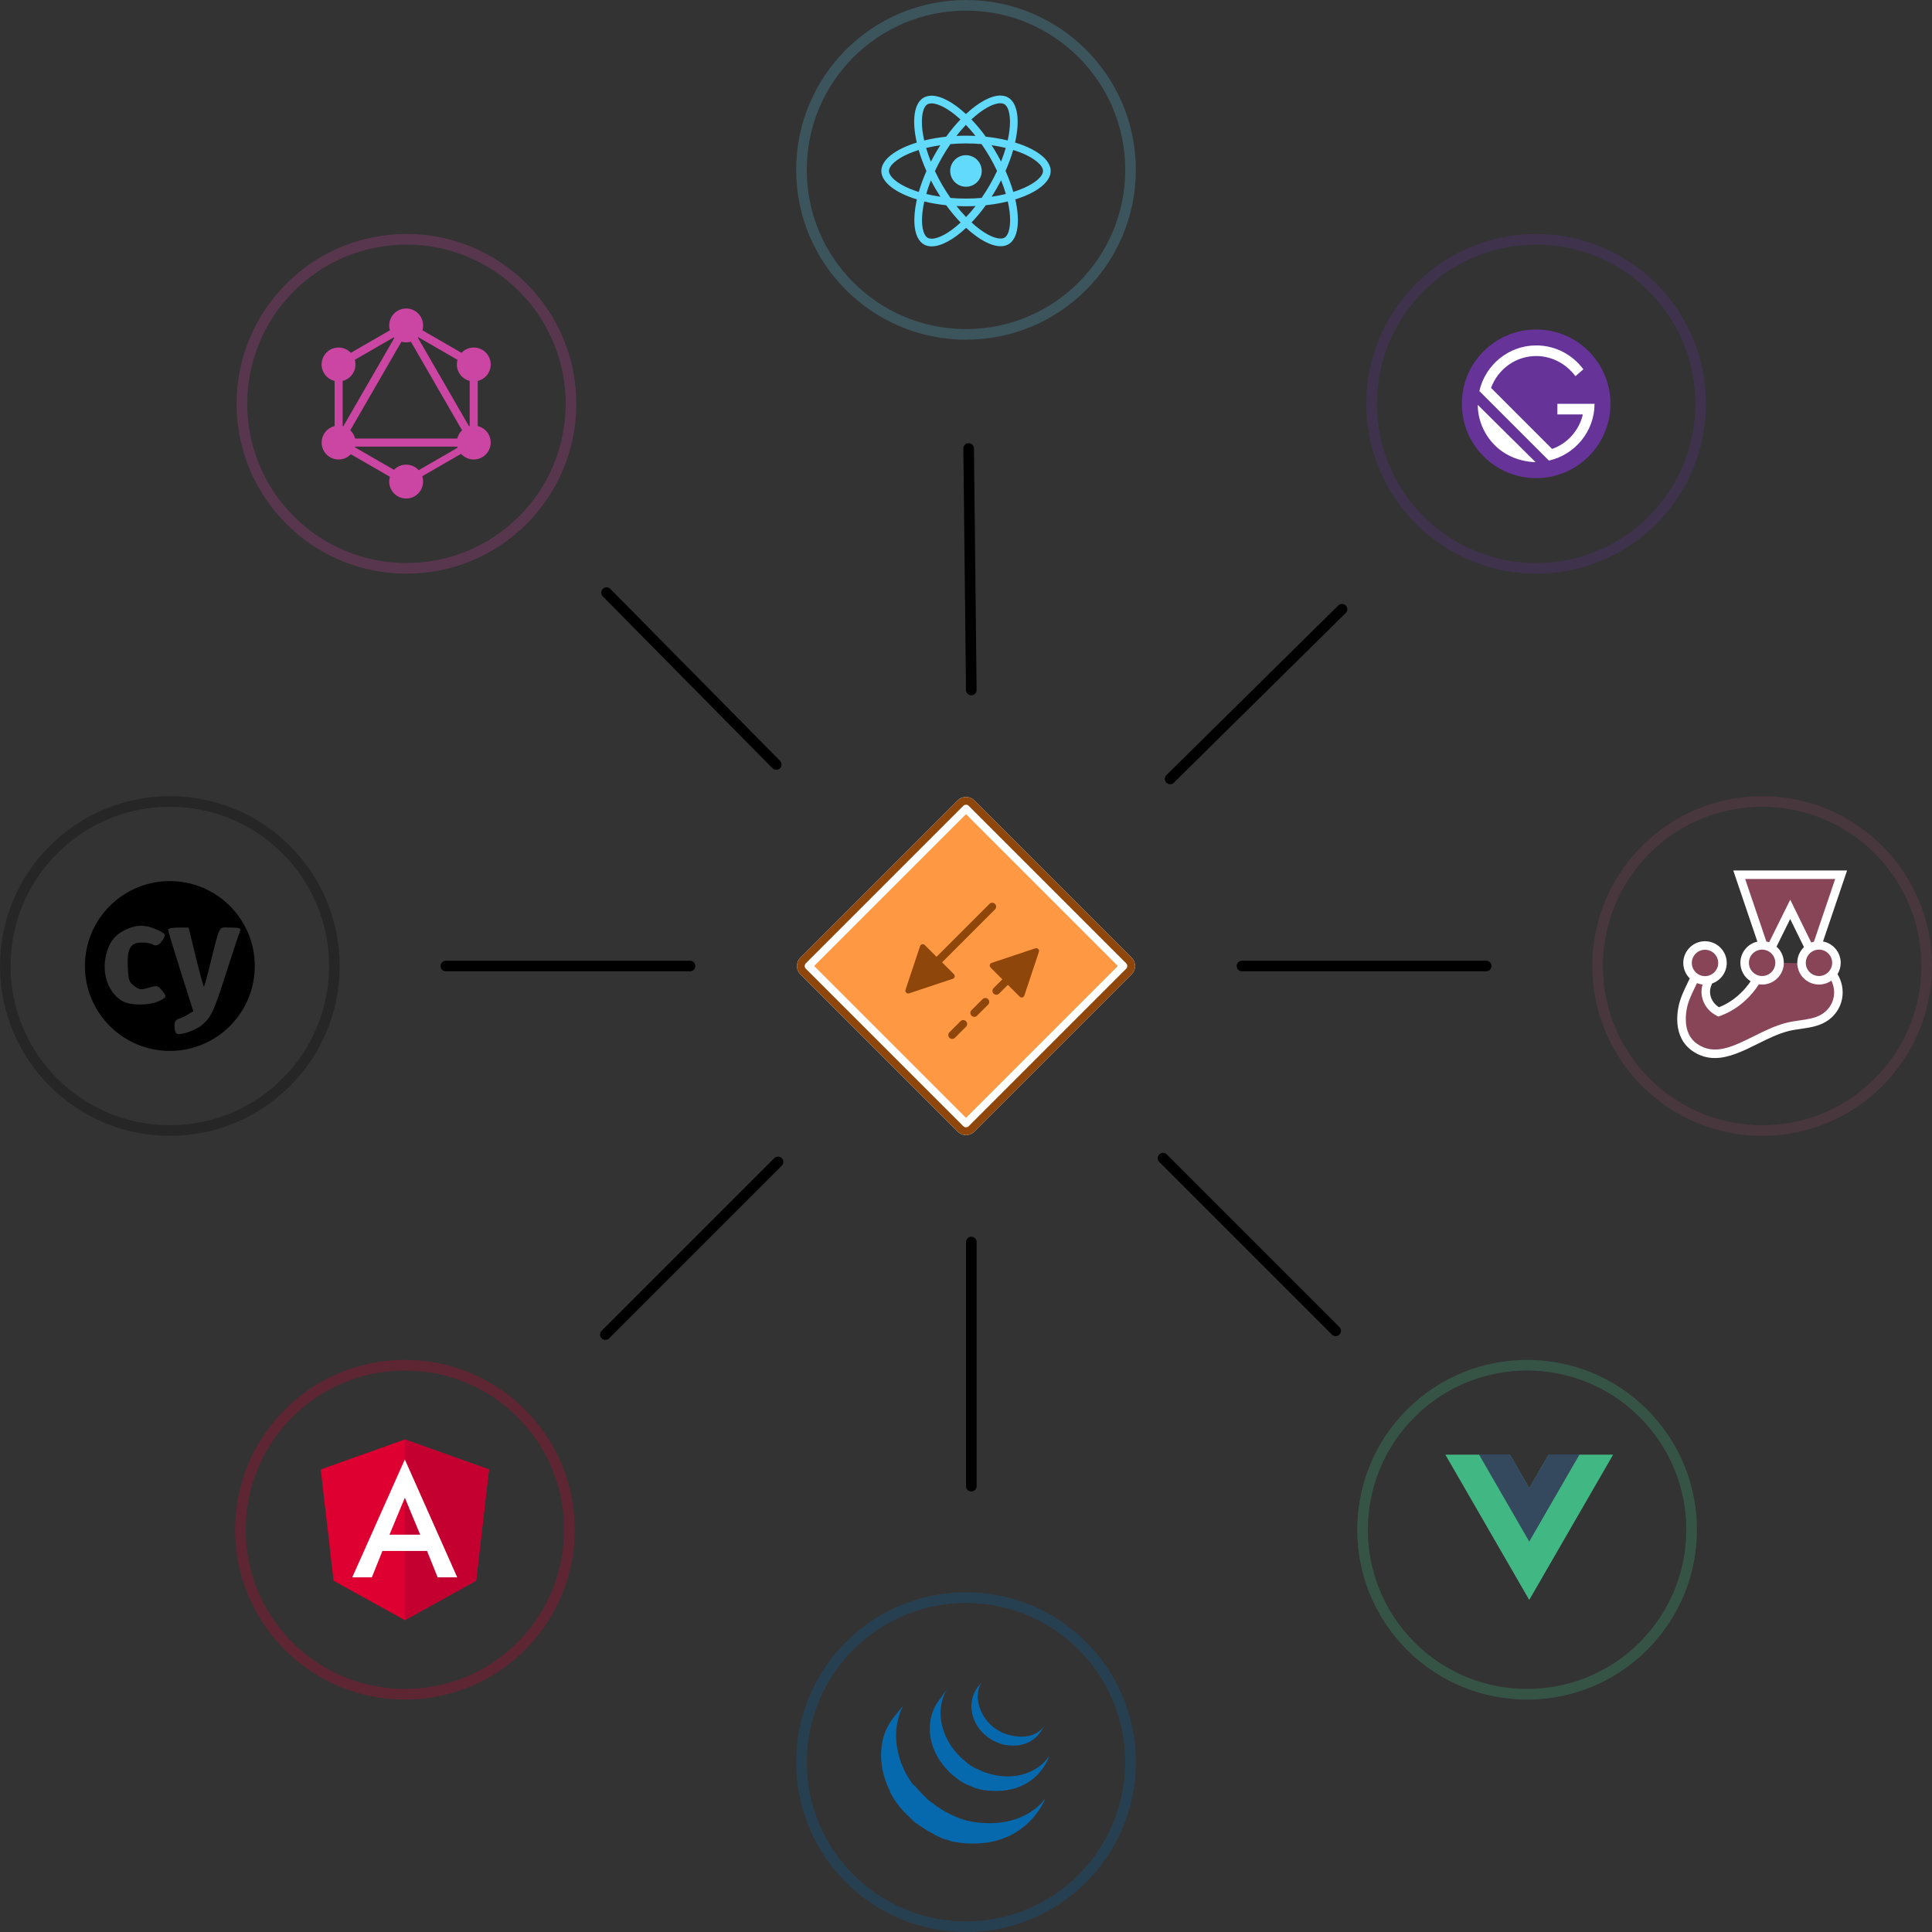 <svg xmlns="http://www.w3.org/2000/svg" xmlns:xlink="http://www.w3.org/1999/xlink" version="1.1" viewBox="0 0 364 364"><rect x="0" y="0" width="364" height="364" fill="#333333" stroke="none"/><g id="Page-1" fill="none" fill-rule="evenodd" stroke="none" stroke-width="1"><g id="illustration"><g stroke="#000" stroke-linecap="round" stroke-linejoin="round" stroke-width="2" class="connection" transform="translate(84, 84)"><line x1="98.5" x2="99" y1=".5" y2="46"/><line x1="168.843" x2="136.46" y1="30.783" y2="62.75"/><line x1="30.283" x2="62.25" y1="27.657" y2="60.04"/><line x1="99" x2="99" y1="150" y2="196" transform="translate(99, 173) scale(1, -1) translate(-99, -173)"/><line x1="30.057" x2="62.584" y1="167.443" y2="134.916"/><line x1="167.65" x2="135.123" y1="166.736" y2="134.209"/><line x1="0" x2="46" y1="98" y2="98"/><line id="connection-copy" x1="196" x2="150" y1="98" y2="98"/></g><g id="vue" transform="translate(287.712, 288.212) rotate(-45) translate(-287.712, -288.212) translate(255.712, 256.212)"><circle id="circle" cx="32" cy="32" r="31" stroke="#41B883" stroke-width="2" opacity=".25"/><g id="vue-logo" fill-rule="nonzero" transform="translate(32.5, 32) rotate(45) translate(-32.5, -32) translate(16, 18)"><polygon id="Path" fill="#41B883" points="20.202 27.583 16.552 21.262 12.903 27.583 .748 27.583 16.552 .21 32.356 27.583" transform="translate(16.552, 13.896) scale(1, -1) translate(-16.552, -13.896)"/><polygon id="Path" fill="#34495E" points="20.202 16.583 16.552 10.262 12.903 16.583 7.07 16.583 16.552 .159 26.035 16.583" transform="translate(16.552, 8.371) scale(1, -1) translate(-16.552, -8.371)"/></g></g><g id="angular" transform="translate(76.288, 288.212) rotate(45) translate(-76.288, -288.212) translate(44.288, 256.212)"><circle id="circle" cx="32" cy="32" r="31" stroke="#DD0031" stroke-width="2" opacity=".25"/><g id="angular-logo" fill-rule="nonzero" transform="translate(32, 32.021) rotate(-45) translate(-32, -32.021) translate(16, 15)"><polygon id="angular-path" fill="#DD0031" points="16 0 16 0 16 0 .153 5.651 2.57 26.604 16 34.043 16 34.043 16 34.043 29.43 26.604 31.847 5.651"/><polygon id="angular-path" fill="#C3002F" points="16 0 16 3.779 16 3.762 16 21.004 16 21.004 16 34.043 16 34.043 29.43 26.604 31.847 5.651"/><path id="angular-shape" fill="#FFF" d="M16,3.762 L6.094,25.974 L6.094,25.974 L9.787,25.974 L9.787,25.974 L11.779,21.004 L20.187,21.004 L22.179,25.974 L22.179,25.974 L25.872,25.974 L25.872,25.974 L16,3.762 L16,3.762 L16,3.762 L16,3.762 L16,3.762 Z M18.894,17.94 L13.106,17.94 L16,10.979 L18.894,17.94 Z"/></g></g><g id="react" transform="translate(150, 0)"><circle id="circle" cx="32" cy="32" r="31" stroke="#61DAFB" stroke-width="2" opacity=".2"/><g id="react-logo" fill="#61DAFB" fill-rule="nonzero" transform="translate(16, 18)"><path id="react" d="M31.954,14.211 C31.954,12.098 29.307,10.094 25.249,8.852 C26.185,4.715 25.769,1.424 23.935,0.371 C23.512,0.124 23.018,0.007 22.478,0.007 L22.478,1.457 C22.777,1.457 23.018,1.515 23.22,1.626 C24.104,2.133 24.488,4.065 24.189,6.55 C24.117,7.161 24,7.805 23.857,8.462 C22.582,8.15 21.19,7.909 19.727,7.753 C18.849,6.55 17.938,5.457 17.021,4.501 C19.141,2.53 21.132,1.45 22.485,1.45 L22.485,0 C22.485,0 22.485,0 22.485,0 C20.696,0 18.354,1.275 15.987,3.486 C13.62,1.288 11.278,0.026 9.489,0.026 L9.489,1.476 C10.836,1.476 12.833,2.55 14.953,4.507 C14.042,5.463 13.132,6.55 12.267,7.753 C10.797,7.909 9.405,8.15 8.13,8.468 C7.98,7.818 7.87,7.187 7.792,6.582 C7.486,4.098 7.863,2.166 8.741,1.652 C8.937,1.535 9.19,1.483 9.489,1.483 L9.489,0.033 C9.489,0.033 9.489,0.033 9.489,0.033 C8.943,0.033 8.449,0.15 8.02,0.397 C6.192,1.45 5.782,4.735 6.725,8.859 C2.68,10.107 0.046,12.104 0.046,14.211 C0.046,16.325 2.693,18.328 6.751,19.571 C5.815,23.707 6.231,26.998 8.065,28.052 C8.488,28.299 8.982,28.416 9.528,28.416 C11.317,28.416 13.659,27.141 16.026,24.93 C18.393,27.128 20.735,28.39 22.524,28.39 C23.07,28.39 23.564,28.273 23.993,28.026 C25.821,26.972 26.231,23.688 25.288,19.564 C29.32,18.322 31.954,16.319 31.954,14.211 Z M23.486,9.873 C23.246,10.712 22.946,11.577 22.608,12.442 C22.341,11.922 22.062,11.402 21.756,10.881 C21.457,10.361 21.138,9.854 20.82,9.359 C21.743,9.496 22.634,9.665 23.486,9.873 Z M20.507,16.8 C20,17.678 19.48,18.511 18.94,19.285 C17.971,19.369 16.989,19.415 16,19.415 C15.018,19.415 14.036,19.369 13.073,19.291 C12.533,18.517 12.007,17.691 11.499,16.82 C11.005,15.967 10.556,15.102 10.146,14.231 C10.55,13.359 11.005,12.488 11.493,11.636 C12,10.758 12.52,9.925 13.06,9.151 C14.029,9.067 15.011,9.021 16,9.021 C16.982,9.021 17.964,9.067 18.927,9.145 C19.467,9.919 19.993,10.745 20.501,11.616 C20.995,12.468 21.444,13.333 21.854,14.205 C21.444,15.076 20.995,15.948 20.507,16.8 Z M22.608,15.954 C22.959,16.826 23.259,17.698 23.506,18.543 C22.654,18.751 21.756,18.927 20.826,19.063 C21.145,18.563 21.463,18.049 21.763,17.522 C22.062,17.002 22.341,16.475 22.608,15.954 Z M16.013,22.894 C15.408,22.27 14.803,21.574 14.205,20.813 C14.79,20.839 15.389,20.859 15.993,20.859 C16.605,20.859 17.21,20.846 17.802,20.813 C17.216,21.574 16.611,22.27 16.013,22.894 Z M11.174,19.063 C10.25,18.927 9.359,18.758 8.507,18.55 C8.748,17.711 9.047,16.846 9.385,15.98 C9.652,16.501 9.932,17.021 10.237,17.541 C10.543,18.062 10.855,18.569 11.174,19.063 Z M15.98,5.528 C16.585,6.153 17.19,6.849 17.789,7.61 C17.203,7.584 16.605,7.564 16,7.564 C15.389,7.564 14.784,7.577 14.192,7.61 C14.777,6.849 15.382,6.153 15.98,5.528 Z M11.167,9.359 C10.849,9.86 10.53,10.374 10.231,10.901 C9.932,11.421 9.652,11.941 9.385,12.462 C9.034,11.59 8.735,10.719 8.488,9.873 C9.34,9.672 10.237,9.496 11.167,9.359 Z M5.281,17.502 C2.979,16.52 1.489,15.233 1.489,14.211 C1.489,13.19 2.979,11.896 5.281,10.92 C5.841,10.68 6.452,10.465 7.083,10.263 C7.454,11.538 7.941,12.865 8.546,14.224 C7.948,15.577 7.467,16.898 7.102,18.166 C6.459,17.964 5.847,17.743 5.281,17.502 Z M8.78,26.797 C7.896,26.289 7.512,24.358 7.811,21.873 C7.883,21.262 8,20.618 8.143,19.961 C9.418,20.273 10.81,20.514 12.273,20.67 C13.151,21.873 14.062,22.966 14.979,23.922 C12.859,25.893 10.868,26.972 9.515,26.972 C9.223,26.966 8.976,26.907 8.78,26.797 Z M24.208,21.841 C24.514,24.325 24.137,26.257 23.259,26.771 C23.063,26.888 22.81,26.94 22.511,26.94 C21.164,26.94 19.167,25.867 17.047,23.909 C17.958,22.953 18.868,21.867 19.733,20.663 C21.203,20.507 22.595,20.267 23.87,19.948 C24.02,20.605 24.137,21.236 24.208,21.841 Z M26.712,17.502 C26.153,17.743 25.541,17.958 24.911,18.159 C24.54,16.885 24.052,15.558 23.447,14.198 C24.046,12.846 24.527,11.525 24.891,10.257 C25.535,10.459 26.146,10.68 26.719,10.92 C29.021,11.902 30.511,13.19 30.511,14.211 C30.504,15.233 29.015,16.527 26.712,17.502 Z"/><circle id="react-oval" cx="15.993" cy="14.211" r="2.972"/></g></g><g id="jquery" transform="translate(150, 300)"><circle id="circle" cx="32" cy="32" r="31" stroke="#0769AD" stroke-width="2" opacity=".25"/><g id="jquery-logo" fill="#0769AD" fill-rule="nonzero" transform="translate(16, 17)"><path id="Path" d="M2.023,7.015 C-0.808,11.015 -0.438,16.308 1.715,20.554 C1.715,20.677 1.777,20.8 1.839,20.923 C1.839,20.985 1.9,21.046 1.962,21.108 C1.962,21.169 2.023,21.169 2.023,21.231 C2.085,21.292 2.085,21.354 2.146,21.415 C2.208,21.538 2.269,21.662 2.331,21.785 C2.392,21.846 2.392,21.908 2.454,21.969 C2.515,22.092 2.639,22.215 2.7,22.338 C2.762,22.4 2.762,22.462 2.823,22.523 C2.946,22.708 3.069,22.831 3.192,23.015 C3.192,23.015 3.192,23.015 3.192,23.015 C3.192,23.015 3.254,23.077 3.254,23.077 C3.377,23.2 3.439,23.385 3.562,23.508 C3.623,23.569 3.623,23.631 3.685,23.631 C3.808,23.754 3.869,23.877 3.992,24 C4.054,24.062 4.054,24.062 4.115,24.123 C4.239,24.308 4.362,24.431 4.546,24.554 C4.546,24.554 4.546,24.554 4.546,24.554 C4.546,24.554 4.546,24.554 4.546,24.554 C4.669,24.677 4.792,24.862 4.977,24.985 C5.039,25.046 5.039,25.046 5.1,25.108 C5.223,25.231 5.285,25.292 5.408,25.415 C5.469,25.477 5.469,25.477 5.531,25.538 C5.654,25.662 5.839,25.785 5.962,25.969 C5.962,25.969 5.962,25.969 5.962,25.969 C5.962,25.969 6.023,26.031 6.023,26.031 C6.146,26.154 6.269,26.277 6.454,26.4 C6.515,26.462 6.577,26.462 6.639,26.523 C6.762,26.585 6.885,26.708 7.008,26.769 C7.069,26.831 7.131,26.831 7.192,26.892 C7.315,27.015 7.439,27.077 7.562,27.138 C7.623,27.2 7.623,27.2 7.685,27.262 C7.685,27.262 7.685,27.262 7.746,27.262 C7.869,27.323 7.992,27.446 8.115,27.508 C8.177,27.569 8.239,27.569 8.3,27.631 C8.485,27.754 8.669,27.877 8.854,28 C8.915,28 8.977,28.062 9.039,28.062 C9.162,28.123 9.346,28.246 9.469,28.308 C9.531,28.369 9.654,28.369 9.715,28.431 C9.839,28.492 9.9,28.554 10.023,28.615 C10.023,28.615 10.085,28.615 10.085,28.677 C10.146,28.677 10.146,28.738 10.208,28.738 C10.392,28.8 10.515,28.923 10.7,28.985 C10.762,28.985 10.762,28.985 10.823,29.046 C11.008,29.108 11.192,29.231 11.377,29.292 C11.439,29.292 11.439,29.354 11.5,29.354 C11.685,29.415 11.869,29.477 12.054,29.538 C12.054,29.538 12.115,29.538 12.115,29.538 C12.3,29.6 12.546,29.662 12.731,29.723 C12.792,29.723 12.854,29.785 12.854,29.785 C13.039,29.846 13.285,29.908 13.469,29.969 C27.008,32.431 30.946,21.846 30.946,21.846 C27.623,26.154 21.777,27.262 16.177,26.031 C15.992,25.969 15.746,25.908 15.562,25.846 C15.5,25.846 15.439,25.846 15.439,25.785 C15.254,25.723 15.008,25.662 14.823,25.6 C14.823,25.6 14.762,25.6 14.762,25.538 C14.577,25.477 14.392,25.415 14.208,25.354 C14.146,25.354 14.085,25.292 14.085,25.292 C13.9,25.231 13.715,25.108 13.531,25.046 C13.469,25.046 13.469,24.985 13.408,24.985 C13.223,24.923 13.1,24.862 12.915,24.738 C12.854,24.738 12.854,24.677 12.792,24.677 C12.669,24.615 12.546,24.554 12.423,24.492 C12.362,24.431 12.239,24.431 12.177,24.369 C12.054,24.308 11.869,24.185 11.746,24.123 C11.685,24.062 11.623,24.062 11.623,24.062 C11.439,23.938 11.254,23.815 11.069,23.692 C11.008,23.631 10.946,23.631 10.885,23.569 C10.762,23.508 10.577,23.385 10.454,23.323 C10.392,23.262 10.392,23.262 10.331,23.2 C10.208,23.138 10.085,23.015 9.962,22.892 C9.9,22.831 9.839,22.831 9.777,22.769 C9.654,22.708 9.531,22.585 9.408,22.523 C9.346,22.462 9.285,22.462 9.223,22.4 C9.1,22.277 8.915,22.154 8.792,22.031 C8.792,22.031 8.731,22.031 8.731,21.969 C8.608,21.846 8.423,21.662 8.3,21.538 C8.239,21.477 8.239,21.477 8.177,21.415 C8.054,21.292 7.931,21.231 7.869,21.108 C7.808,21.046 7.808,21.046 7.746,20.985 C7.623,20.862 7.5,20.677 7.315,20.554 C7.315,20.554 7.315,20.554 7.315,20.554 C7.192,20.431 7.069,20.246 6.885,20.062 C6.823,20 6.823,20 6.762,19.938 C6.639,19.815 6.577,19.692 6.454,19.569 C6.392,19.508 6.392,19.508 6.331,19.446 C6.146,19.385 6.023,19.2 5.9,19.077 C2.823,14.892 1.715,9.046 4.177,4.308"/><path id="Path" d="M10.7,3.631 C8.669,6.585 8.792,10.462 10.392,13.538 C10.639,14.031 10.946,14.585 11.315,15.015 C11.623,15.446 11.931,15.938 12.362,16.308 C12.485,16.492 12.669,16.615 12.792,16.8 C12.854,16.862 12.854,16.862 12.915,16.923 C13.039,17.046 13.223,17.231 13.408,17.354 C13.408,17.354 13.408,17.354 13.408,17.354 C13.408,17.354 13.408,17.354 13.408,17.354 C13.592,17.538 13.777,17.662 13.962,17.785 C14.023,17.846 14.023,17.846 14.085,17.908 C14.269,18.031 14.454,18.215 14.639,18.338 C14.639,18.338 14.639,18.338 14.639,18.338 C14.7,18.4 14.823,18.462 14.885,18.523 C14.946,18.523 14.946,18.585 15.008,18.585 C15.131,18.646 15.315,18.769 15.439,18.831 C15.439,18.831 15.5,18.831 15.5,18.892 C15.623,18.954 15.746,19.015 15.869,19.077 C15.931,19.077 15.931,19.138 15.992,19.138 C16.054,19.2 16.177,19.2 16.239,19.262 C16.239,19.262 16.239,19.262 16.3,19.262 C16.485,19.323 16.669,19.446 16.854,19.508 C16.915,19.508 16.915,19.569 16.977,19.569 C17.1,19.631 17.285,19.692 17.408,19.754 C17.469,19.754 17.531,19.815 17.592,19.815 C17.715,19.877 17.839,19.938 18.023,19.938 C18.085,19.938 18.146,20 18.208,20 C18.392,20.062 18.577,20.123 18.823,20.185 C29.285,21.908 31.685,13.846 31.685,13.846 C29.531,16.985 25.285,18.462 20.792,17.292 C20.608,17.231 20.423,17.169 20.177,17.108 C20.115,17.108 20.054,17.046 19.992,17.046 C19.869,16.985 19.685,16.985 19.562,16.923 C19.5,16.923 19.439,16.862 19.377,16.862 C19.254,16.8 19.069,16.738 18.946,16.677 C18.885,16.677 18.885,16.615 18.823,16.615 C18.639,16.554 18.454,16.431 18.269,16.369 C18.208,16.308 18.085,16.246 18.023,16.246 C17.962,16.246 17.9,16.185 17.839,16.185 C17.715,16.123 17.592,16.062 17.469,16 C17.469,16 17.408,16 17.408,15.938 C17.285,15.877 17.1,15.754 16.977,15.692 C16.915,15.692 16.915,15.631 16.854,15.631 C16.792,15.569 16.669,15.508 16.608,15.446 C16.423,15.323 16.239,15.2 16.054,15.015 C15.992,14.954 15.992,14.954 15.931,14.892 C13.962,13.354 12.423,11.2 11.685,8.8 C10.885,6.277 11.069,3.508 12.423,1.231"/><path id="Path" d="M18.023,1.108 C16.854,2.892 16.731,5.046 17.531,7.015 C18.392,9.108 20.177,10.708 22.269,11.446 C22.331,11.508 22.454,11.508 22.515,11.508 C22.577,11.508 22.577,11.508 22.639,11.569 C22.762,11.631 22.885,11.631 23.008,11.692 C28.792,12.8 30.331,8.738 30.762,8.123 C29.408,10.092 27.069,10.585 24.239,9.908 C23.992,9.846 23.746,9.785 23.562,9.723 C23.315,9.6 23.008,9.538 22.762,9.415 C22.269,9.169 21.777,8.862 21.346,8.554 C18.823,6.646 17.223,2.954 18.885,-4.37257068e-15"/></g></g><g id="graphql" transform="translate(76.58, 76.08) rotate(-45) translate(-76.58, -76.08) translate(44.58, 44.08)"><circle id="circle" cx="32" cy="32" r="31" stroke="#CB45A2" stroke-width="2" opacity=".25"/><g id="graphql-logo" fill="#CB45A2" fill-rule="nonzero" transform="translate(32, 31.92) rotate(45) translate(-32, -31.92) translate(16, 14)"><polygon id="Rectangle" points="8.874 -.396 10.391 -.396 10.391 28.888 8.874 28.888" transform="translate(9.632, 14.246) rotate(-149.999) translate(-9.632, -14.246)"/><rect id="Rectangle" width="29.285" height="1.518" x="1.353" y="24.521"/><polygon id="Rectangle" points="1.179 28.186 18.093 28.186 18.093 29.704 1.179 29.704" transform="translate(9.636, 28.945) rotate(-149.999) translate(-9.636, -28.945)"/><polygon id="Rectangle" points="13.903 6.145 30.817 6.145 30.817 7.663 13.903 7.663" transform="translate(22.36, 6.904) rotate(-149.999) translate(-22.36, -6.904)"/><polygon id="Rectangle" points="8.881 -1.559 10.399 -1.559 10.399 15.355 8.881 15.355" transform="translate(9.64, 6.898) rotate(-120.001) translate(-9.64, -6.898)"/><polygon id="Rectangle" points="7.729 13.488 37.013 13.488 37.013 15.006 7.729 15.006" transform="translate(22.371, 14.247) rotate(-120.001) translate(-22.371, -14.247)"/><rect id="Rectangle" width="1.518" height="16.914" x="2.514" y="9.463"/><rect id="Rectangle" width="1.518" height="16.914" x="27.968" y="9.463"/><polygon id="Rectangle" points="21.698 21.581 23.023 21.581 23.023 36.292 21.698 36.292" transform="translate(22.36, 28.937) rotate(-120.001) translate(-22.36, -28.937)"/><path id="Path" d="M31.497,26.871 C30.619,28.398 28.663,28.919 27.136,28.041 C25.609,27.163 25.088,25.207 25.966,23.68 C26.843,22.153 28.8,21.632 30.327,22.51 C31.863,23.397 32.384,25.344 31.497,26.871"/><path id="Path" d="M6.025,12.16 C5.147,13.687 3.191,14.208 1.664,13.33 C0.137,12.453 -0.384,10.496 0.494,8.969 C1.371,7.442 3.328,6.921 4.855,7.799 C6.382,8.686 6.903,10.633 6.025,12.16"/><path id="Path" d="M0.503,26.871 C-0.375,25.344 0.146,23.397 1.673,22.51 C3.2,21.632 5.147,22.153 6.034,23.68 C6.912,25.207 6.391,27.154 4.864,28.041 C3.328,28.919 1.381,28.398 0.503,26.871"/><path id="Path" d="M25.975,12.16 C25.097,10.633 25.618,8.686 27.145,7.799 C28.672,6.921 30.619,7.442 31.506,8.969 C32.384,10.496 31.863,12.443 30.336,13.33 C28.809,14.208 26.853,13.687 25.975,12.16"/><path id="Path" d="M16,35.822 C14.235,35.822 12.809,34.395 12.809,32.631 C12.809,30.866 14.235,29.44 16,29.44 C17.765,29.44 19.191,30.866 19.191,32.631 C19.191,34.386 17.765,35.822 16,35.822"/><path id="Path" d="M16,6.4 C14.235,6.4 12.809,4.974 12.809,3.209 C12.809,1.445 14.235,0.018 16,0.018 C17.765,0.018 19.191,1.445 19.191,3.209 C19.191,4.974 17.765,6.4 16,6.4"/></g></g><g id="jest" transform="translate(300, 150)"><circle id="circle" cx="32" cy="32" r="31" stroke="#894558" stroke-width="2" opacity=".25"/><g id="jest-logo" fill-rule="nonzero" transform="translate(16, 14)"><path id="jest" fill="#894558" d="M29.997,17.4 C29.997,15.584 28.524,14.111 26.707,14.111 C26.59,14.111 26.475,14.117 26.361,14.129 L30.879,0.803 L11.679,0.803 L16.191,14.117 C16.125,14.114 16.058,14.111 15.991,14.111 C14.174,14.111 12.701,15.584 12.701,17.4 C12.701,18.869 13.664,20.112 14.992,20.535 C14.29,21.75 13.408,22.845 12.405,23.79 C11.043,25.076 9.483,26.051 7.796,26.652 C5.787,25.62 4.839,23.325 5.695,21.313 C5.791,21.086 5.89,20.856 5.984,20.627 C7.439,20.287 8.524,18.983 8.524,17.424 C8.524,15.607 7.051,14.134 5.234,14.134 C3.417,14.134 1.945,15.607 1.945,17.424 C1.945,18.538 2.499,19.522 3.346,20.117 C2.532,21.971 1.335,23.911 0.962,26.16 C0.515,28.854 0.961,31.715 3.292,33.33 C8.72,37.092 14.612,30.998 20.824,29.466 C23.075,28.911 25.547,29 27.53,27.852 C29.02,26.989 30.002,25.559 30.281,23.954 C30.556,22.368 30.155,20.789 29.232,19.509 C29.709,18.938 29.997,18.203 29.997,17.4 L29.997,17.4 Z M19.28,17.412 C19.28,17.408 19.28,17.404 19.28,17.4 C19.28,16.207 18.645,15.163 17.695,14.586 L21.286,7.325 L24.883,14.663 C24,15.253 23.417,16.259 23.417,17.4 C23.417,17.424 23.419,17.448 23.419,17.472 L19.28,17.412 L19.28,17.412 Z"/><path id="jest-outline" fill="#FFF" d="M30.8,17.4 C30.8,15.402 29.36,13.735 27.464,13.379 L32,0 L10.558,0 L15.101,13.406 C13.271,13.813 11.898,15.449 11.898,17.4 C11.898,18.866 12.672,20.153 13.833,20.876 C13.275,21.708 12.613,22.49 11.854,23.206 C10.651,24.341 9.311,25.202 7.866,25.768 C6.41,24.854 5.795,23.13 6.434,21.628 L6.484,21.51 C6.515,21.437 6.547,21.363 6.578,21.289 C8.176,20.732 9.327,19.21 9.327,17.424 C9.327,15.167 7.491,13.331 5.234,13.331 C2.977,13.331 1.141,15.167 1.141,17.424 C1.141,18.563 1.609,19.595 2.363,20.337 C2.226,20.629 2.083,20.925 1.935,21.228 C1.246,22.643 0.465,24.247 0.17,26.028 C-0.417,29.566 0.529,32.393 2.834,33.99 C4.232,34.96 5.652,35.341 7.082,35.341 C9.773,35.341 12.495,33.989 15.157,32.666 C17.075,31.714 19.058,30.729 21.016,30.246 C21.745,30.066 22.495,29.958 23.289,29.844 C24.863,29.617 26.491,29.382 27.933,28.547 C29.604,27.579 30.749,25.955 31.072,24.091 C31.35,22.492 31.016,20.89 30.2,19.531 C30.58,18.91 30.8,18.18 30.8,17.4 L30.8,17.4 Z M29.193,17.4 C29.193,18.771 28.078,19.887 26.707,19.887 C25.336,19.887 24.221,18.771 24.221,17.4 C24.221,16.029 25.336,14.914 26.707,14.914 C28.078,14.914 29.193,16.029 29.193,17.4 L29.193,17.4 Z M29.759,1.607 L25.753,13.421 C25.579,13.463 25.41,13.515 25.246,13.578 L21.289,5.506 L17.32,13.53 C17.149,13.471 16.972,13.423 16.791,13.387 L12.799,1.607 L29.759,1.607 L29.759,1.607 Z M15.991,14.914 C17.362,14.914 18.477,16.029 18.477,17.4 C18.477,18.771 17.362,19.887 15.991,19.887 C14.62,19.887 13.505,18.771 13.505,17.4 C13.505,16.029 14.62,14.914 15.991,14.914 L15.991,14.914 Z M5.234,14.938 C6.605,14.938 7.72,16.053 7.72,17.424 C7.72,18.795 6.605,19.91 5.234,19.91 C3.863,19.91 2.748,18.795 2.748,17.424 C2.748,16.053 3.863,14.938 5.234,14.938 L5.234,14.938 Z M29.489,23.816 C29.247,25.21 28.386,26.427 27.128,27.156 C25.954,27.836 24.548,28.039 23.059,28.253 C22.262,28.368 21.437,28.487 20.632,28.686 C18.501,29.211 16.438,30.236 14.443,31.227 C10.449,33.211 7.001,34.923 3.749,32.67 C1.367,31.019 1.477,27.965 1.755,26.291 C2.012,24.74 2.707,23.312 3.38,21.931 C3.496,21.692 3.609,21.458 3.72,21.225 C4.053,21.359 4.408,21.45 4.778,21.491 C4.093,23.75 5.17,26.206 7.429,27.366 L7.738,27.525 L8.065,27.409 C9.851,26.773 11.497,25.752 12.957,24.375 C13.9,23.485 14.711,22.5 15.378,21.447 C15.578,21.477 15.783,21.493 15.991,21.493 C18.248,21.493 20.084,19.657 20.084,17.4 C20.084,16.187 19.552,15.095 18.71,14.345 L21.282,9.143 L23.881,14.444 C23.101,15.19 22.614,16.239 22.614,17.4 C22.614,19.657 24.45,21.493 26.707,21.493 C27.574,21.493 28.378,21.222 29.041,20.76 C29.501,21.701 29.672,22.761 29.489,23.816 L29.489,23.816 Z"/></g></g><g id="gatsby" transform="translate(289.42, 76.08) rotate(45) translate(-289.42, -76.08) translate(257.42, 44.08)"><circle id="circle" cx="32" cy="32" r="31" stroke="#639" stroke-width="2" opacity=".25"/><g id="gatsby-logo" fill-rule="nonzero" transform="translate(32, 32) rotate(-45) translate(-32, -32) translate(18, 18)"><circle id="gatsby-circle" cx="14" cy="14" r="14" fill="#639"/><path id="gatsby-g" fill="#FFF" d="M6.2,21.8 C4.1,19.7 3,16.9 3,14.2 L13.9,25 C11.1,24.9 8.3,23.9 6.2,21.8 Z M16.4,24.7 L3.3,11.6 C4.4,6.7 8.8,3 14,3 C17.7,3 20.9,4.8 22.9,7.5 L21.4,8.8 C19.7,6.5 17,5 14,5 C10.1,5 6.8,7.5 5.5,11 L17,22.5 C19.9,21.5 22.1,19 22.8,16 L18,16 L18,14 L25,14 C25,19.2 21.3,23.6 16.4,24.7 Z"/></g></g><g id="cypress" transform="translate(0, 150)"><circle id="circle" cx="32" cy="32" r="31" stroke="#000" stroke-width="2" opacity=".25"/><path id="cypress-logo" fill="#000" fill-rule="nonzero" d="M32,48 C40.837,48 48,40.837 48,32 C48,23.163 40.837,16 32,16 C23.163,16 16,23.163 16,32 C16,40.837 23.163,48 32,48 Z M29.564,25.159 L29.864,25.299 C31.02,25.847 31.214,26.07 30.943,26.603 L30.895,26.692 C30.25,27.903 29.483,28.387 28.838,27.983 C28.515,27.741 27.547,27.58 26.74,27.58 C24.594,27.58 23.936,28.676 24.071,32.064 L24.099,32.64 C24.216,34.725 24.378,35.087 25.288,35.769 L25.452,35.89 C26.298,36.499 26.664,36.51 28.031,36.092 L28.442,35.975 C29.507,35.683 29.758,35.725 30.3,36.355 L30.622,36.741 C31.491,37.798 31.369,37.911 29.887,38.634 C28.152,39.44 24.723,39.481 23.19,38.674 C20.527,37.302 19.115,33.551 19.963,30 C20.568,27.459 21.657,26.087 23.755,25.119 C25.852,24.151 27.385,24.191 29.564,25.159 Z M35.534,24.756 L36.906,30.404 L37.17,31.462 C37.824,34.05 38.368,35.962 38.439,35.89 L38.451,35.866 C38.563,35.614 39.066,33.823 39.569,31.735 L40.469,28.148 C41.438,24.346 41.533,24.721 43.201,24.754 L43.736,24.758 C45.104,24.775 45.407,24.912 45.257,25.361 L45.239,25.399 C45.028,25.888 43.969,29.107 42.796,32.744 L42.103,34.895 C40.186,40.784 39.641,41.764 38.116,43.071 C36.825,44.16 33.921,45.129 33.275,44.725 C33.033,44.604 32.872,43.959 32.872,43.313 C32.872,42.466 33.114,42.103 33.8,41.901 C34.284,41.74 35.091,41.377 35.534,41.054 L36.422,40.53 L33.933,32.68 C32.69,28.714 31.662,25.355 31.662,25.159 C31.662,24.925 32.491,24.767 33.494,24.757 L35.534,24.756 Z"/></g><g id="msw-logo" transform="translate(150, 150)"><g id="Group" transform="translate(32.089, 32.002) rotate(-45) translate(-32.089, -32.002) translate(9.589, 9.502)"><g id="Rectangle" transform="translate(0.001, -0.001)"><path id="Path" fill="#FF9843" stroke="#FFF" stroke-width="2.943" d="M43.402,0.736 L1.471,0.736 C1.268,0.736 1.084,0.818 0.951,0.951 C0.818,1.084 0.736,1.268 0.736,1.471 L0.736,43.402 C0.736,43.605 0.818,43.789 0.951,43.922 C1.084,44.056 1.268,44.138 1.471,44.138 L43.402,44.138 C43.605,44.138 43.789,44.056 43.922,43.922 C44.056,43.789 44.138,43.605 44.138,43.402 L44.138,1.471 C44.138,1.268 44.056,1.084 43.922,0.951 C43.789,0.818 43.605,0.736 43.402,0.736 Z"/><path id="Path" stroke="#8E460B" stroke-width="1.471" d="M43.402,0 L1.471,0 C1.065,0 0.697,0.165 0.431,0.431 C0.165,0.697 0,1.065 0,1.471 L0,43.402 C0,43.809 0.165,44.176 0.431,44.443 C0.697,44.709 1.065,44.874 1.471,44.874 L43.402,44.874 C43.809,44.874 44.176,44.709 44.443,44.443 C44.709,44.176 44.874,43.809 44.874,43.402 L44.874,1.471 C44.874,1.065 44.709,0.697 44.443,0.431 C44.176,0.165 43.809,0 43.402,0 Z"/></g><path id="Line" fill="#8E460B" fill-rule="nonzero" d="M26.03,25.378 C26.111,25.378 26.192,25.397 26.265,25.434 L26.265,25.434 L34.039,29.321 C34.3,29.451 34.405,29.767 34.275,30.027 C34.224,30.129 34.141,30.212 34.039,30.263 L34.039,30.263 L26.265,34.15 C26.005,34.28 25.689,34.175 25.559,33.915 C25.522,33.841 25.503,33.761 25.503,33.679 L25.503,33.679 L25.503,30.528 L23.174,30.528 C22.767,30.528 22.438,30.198 22.438,29.792 C22.438,29.404 22.738,29.086 23.119,29.058 L23.174,29.056 L25.503,29.056 L25.503,25.905 C25.503,25.631 25.712,25.406 25.979,25.381 L26.03,25.378 Z M14.346,29.056 C14.752,29.056 15.082,29.386 15.082,29.792 C15.082,30.18 14.781,30.498 14.401,30.526 L14.346,30.528 L11.403,30.528 C10.997,30.528 10.668,30.198 10.668,29.792 C10.668,29.404 10.968,29.086 11.349,29.058 L11.403,29.056 L14.346,29.056 Z M20.231,29.056 C20.637,29.056 20.967,29.386 20.967,29.792 C20.967,30.18 20.667,30.498 20.286,30.526 L20.231,30.528 L17.288,30.528 C16.882,30.528 16.553,30.198 16.553,29.792 C16.553,29.404 16.853,29.086 17.234,29.058 L17.288,29.056 L20.231,29.056 Z"/><path id="Line-Copy" fill="#8E460B" fill-rule="nonzero" d="M18.979,13.664 C19.239,13.534 19.555,13.639 19.685,13.899 C19.722,13.972 19.741,14.053 19.741,14.135 L19.741,14.135 L19.74,17.286 L33.84,17.286 C34.246,17.286 34.576,17.616 34.576,18.022 C34.576,18.41 34.276,18.727 33.895,18.756 L33.84,18.758 L19.74,18.758 L19.741,21.909 C19.741,22.183 19.532,22.408 19.265,22.433 L19.214,22.436 C19.132,22.436 19.052,22.417 18.979,22.38 L18.979,22.38 L11.204,18.493 C10.944,18.363 10.839,18.047 10.969,17.786 C11.02,17.685 11.102,17.602 11.204,17.551 L11.204,17.551 L18.979,13.664 Z"/></g></g></g></g></svg>